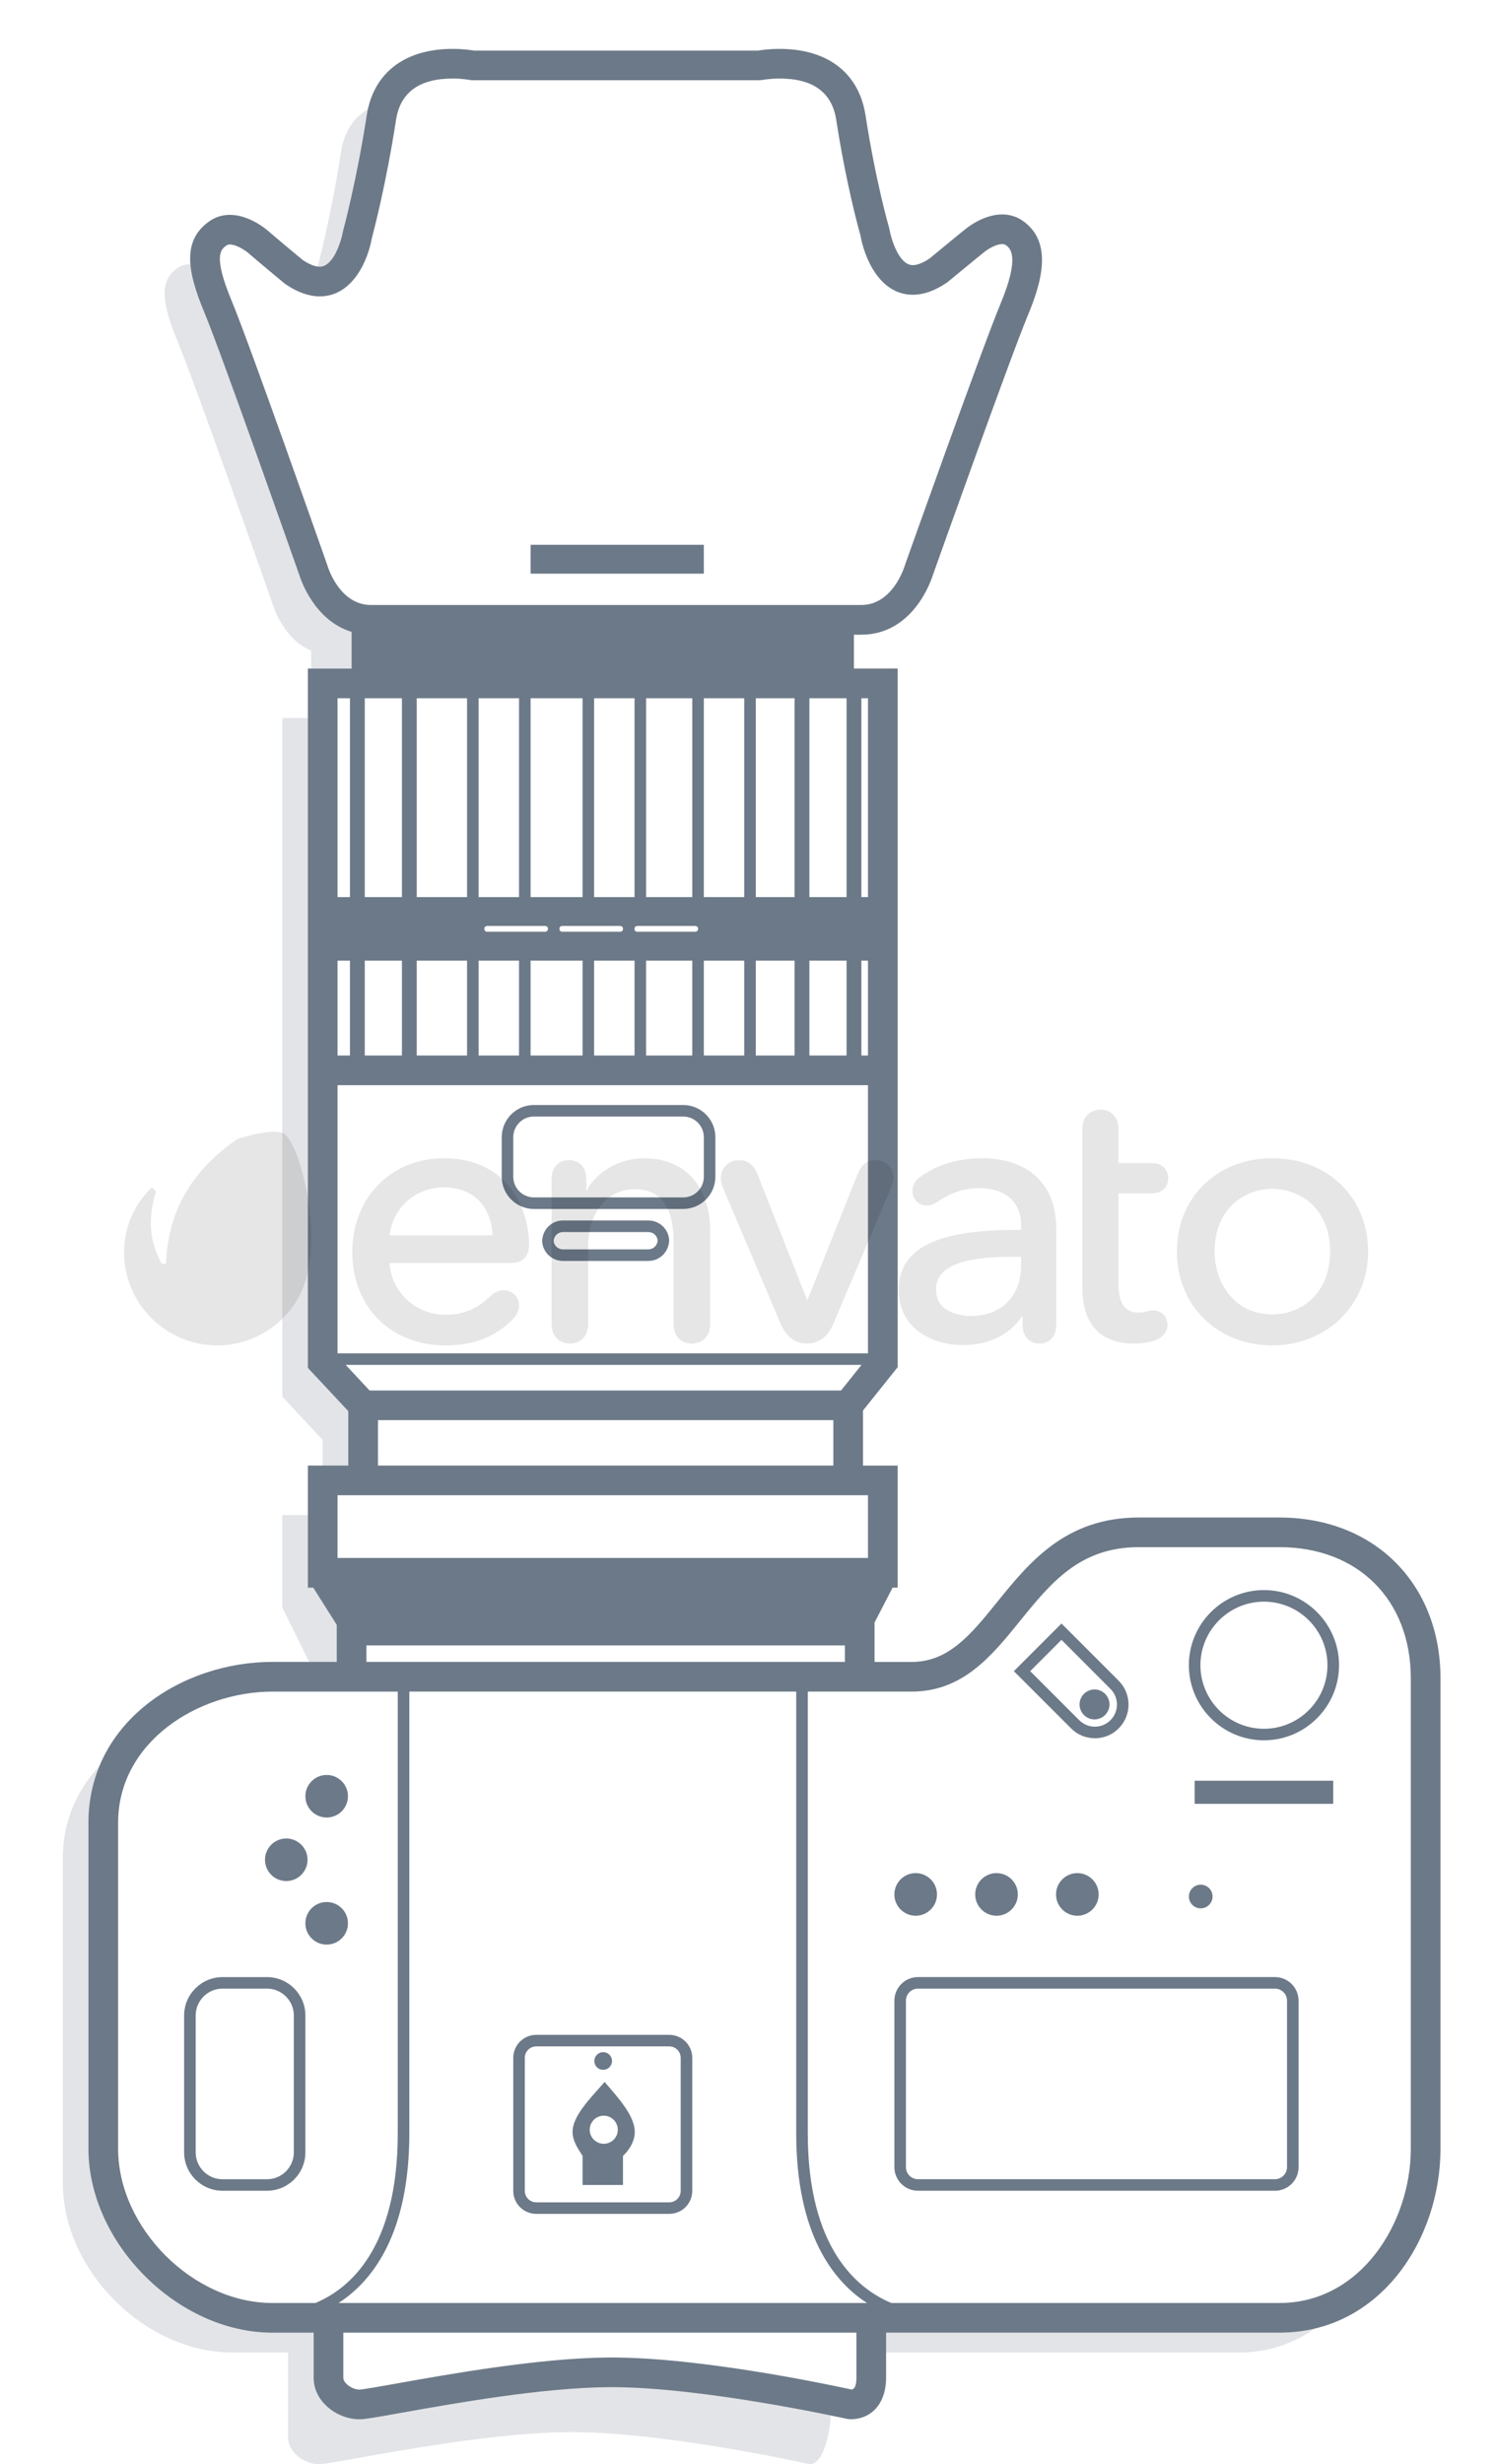 <?xml version="1.0" encoding="utf-8"?>
<!-- Generator: Adobe Illustrator 15.0.0, SVG Export Plug-In . SVG Version: 6.00 Build 0)  -->
<!DOCTYPE svg PUBLIC "-//W3C//DTD SVG 1.1//EN" "http://www.w3.org/Graphics/SVG/1.1/DTD/svg11.dtd">
<svg version="1.1" id="camera" xmlns="http://www.w3.org/2000/svg" xmlns:xlink="http://www.w3.org/1999/xlink" x="0px" y="0px"
	 width="119px" height="195.988px" viewBox="0 0 119 195.988" enable-background="new 0 0 119 195.988" xml:space="preserve">
<g>
	<g>
		<path fill="#6C7988" d="M54.345,96.152H42.468c-1.411,0-2.558-1.147-2.558-2.56v-3.148c0-1.41,1.146-2.56,2.558-2.56h11.877
			c1.412,0,2.559,1.148,2.559,2.56v3.148C56.904,95.003,55.757,96.152,54.345,96.152z M42.468,88.802
			c-0.904,0-1.64,0.736-1.64,1.641v3.149c0,0.904,0.736,1.641,1.64,1.641h11.877c0.904,0,1.642-0.735,1.642-1.641v-3.149
			c0-0.904-0.737-1.641-1.642-1.641H42.468z"/>
	</g>
</g>
<g>
	<g>
		<path fill="#6C7988" d="M51.572,100.286H44.78c-0.882,0-1.602-0.683-1.653-1.559h-0.002l0.005-0.1
			c0.067-0.894,0.78-1.558,1.65-1.558h6.792c0.883,0,1.603,0.683,1.655,1.558h0.002l-0.005,0.1
			C53.156,99.621,52.443,100.286,51.572,100.286z M44.043,98.697c0.016,0.359,0.34,0.67,0.737,0.67h6.792
			c0.398,0,0.722-0.311,0.738-0.708c-0.017-0.36-0.34-0.67-0.738-0.67H44.78C44.384,97.989,44.059,98.299,44.043,98.697z"/>
	</g>
</g>
<g>
	<rect x="42.206" y="43.329" fill="#6C7988" width="13.78" height="2.297"/>
</g>
<g>
	<rect x="95.029" y="141.626" fill="#6C7988" width="11.021" height="1.838"/>
</g>
<g>
	<g>
		<path fill="#6C7988" d="M21.235,174.236h-3.533c-1.685,0-3.056-1.368-3.056-3.058V160.3c0-1.686,1.371-3.055,3.056-3.055h3.533
			c1.686,0,3.057,1.366,3.057,3.055v10.883C24.292,172.868,22.921,174.236,21.235,174.236z M17.701,158.161
			c-1.178,0-2.136,0.961-2.136,2.139v10.883c0,1.18,0.958,2.139,2.136,2.139h3.534c1.179,0,2.138-0.959,2.138-2.139V160.3
			c0-1.178-0.959-2.139-2.138-2.139H17.701z"/>
	</g>
</g>
<g>
	<circle fill="#6C7988" cx="25.985" cy="142.86" r="1.693"/>
</g>
<g>
	<circle fill="#6C7988" cx="72.838" cy="150.669" r="1.695"/>
</g>
<g>
	<circle fill="#6C7988" cx="79.268" cy="150.669" r="1.695"/>
</g>
<g>
	<circle fill="#6C7988" cx="85.697" cy="150.669" r="1.695"/>
</g>
<g>
	<circle fill="#6C7988" cx="95.512" cy="150.836" r="0.941"/>
</g>
<g>
	<circle fill="#6C7988" cx="22.771" cy="147.913" r="1.692"/>
</g>
<g>
	<circle fill="#6C7988" cx="25.985" cy="152.966" r="1.693"/>
</g>
<g>
	<g>
		<path fill="#6C7988" d="M101.419,174.236H73.021c-1.035,0-1.877-0.842-1.877-1.877V159.12c0-1.035,0.842-1.877,1.877-1.877h28.396
			c1.035,0,1.878,0.842,1.878,1.877v13.239C103.297,173.396,102.454,174.236,101.419,174.236z M73.021,158.161
			c-0.529,0-0.959,0.432-0.959,0.961v13.237c0,0.529,0.43,0.959,0.959,0.959h28.396c0.526,0,0.959-0.43,0.959-0.959v-13.237
			c0-0.529-0.433-0.961-0.959-0.961H73.021z"/>
	</g>
</g>
<g>
	<g>
		<path fill="#6C7988" d="M100.54,138.411c-3.292,0-5.972-2.681-5.972-5.974c0-3.291,2.68-5.973,5.972-5.973
			c3.293,0,5.974,2.682,5.974,5.973C106.514,135.73,103.833,138.411,100.54,138.411z M100.54,127.385
			c-2.786,0-5.052,2.27-5.052,5.055c0,2.787,2.267,5.054,5.052,5.054c2.787,0,5.053-2.269,5.053-5.054
			C105.594,129.652,103.327,127.385,100.54,127.385z"/>
	</g>
</g>
<g>
	<g>
		<path fill="#6C7988" d="M87.093,138.249c-0.716,0-1.388-0.281-1.893-0.785l-4.552-4.551l3.789-3.789l0.323,0.324
			c0,0,4.177,4.18,4.226,4.227c1.043,1.047,1.043,2.744,0,3.789C88.48,137.971,87.809,138.249,87.093,138.249z M81.947,132.913
			l3.871,3.871c0.363,0.36,0.804,0.545,1.271,0.545c0.473,0,0.912-0.185,1.244-0.517c0.688-0.688,0.688-1.805,0-2.487
			c-0.006-0.005-1.313-1.318-3.896-3.904L81.947,132.913z"/>
	</g>
</g>
<g>
	<circle fill="#6C7988" cx="87.064" cy="135.559" r="1.19"/>
</g>
<g>
	<g>
		<path fill="#6C7988" d="M53.237,176.075h-10.58c-1.009,0-1.829-0.82-1.829-1.828v-10.58c0-1.01,0.82-1.83,1.829-1.83h10.579
			c1.01,0,1.83,0.82,1.83,1.83v10.58C55.066,175.255,54.246,176.075,53.237,176.075z M42.657,162.755
			c-0.503,0-0.911,0.41-0.911,0.912v10.58c0,0.502,0.408,0.91,0.911,0.91h10.579c0.503,0,0.911-0.408,0.911-0.91v-10.58
			c0-0.504-0.408-0.912-0.911-0.912H42.657z"/>
	</g>
</g>
<g>
	<path fill="#6C7988" d="M48.095,165.581c-1.065,1.242-2.55,2.662-2.55,3.981c0,0.777,0.536,1.478,0.795,1.904v2.313h3.215v-2.31
		c0.459-0.438,0.938-1.13,0.938-1.907C50.493,168.243,49.101,166.766,48.095,165.581z M48.025,170.501
		c-0.616,0-1.117-0.5-1.117-1.117c0-0.615,0.501-1.117,1.117-1.117c0.617,0,1.117,0.502,1.117,1.117
		C49.145,170.001,48.643,170.501,48.025,170.501z"/>
</g>
<g>
	<circle fill="#6C7988" cx="47.98" cy="163.917" r="0.703"/>
</g>
<g>
	<g opacity="0.2" enable-background="new    ">
		<polygon fill="#6C7988" points="27.967,133.357 27.967,129.753 27.119,129.755 24.752,126.009 67.01,126.009 67.01,125.089 
			25.67,125.089 25.67,120.497 22.454,120.497 22.454,127.846 24.752,132.509 24.752,132.509 24.752,133.357 		"/>
	</g>
	<g opacity="0.2" enable-background="new    ">
		<path fill="#6C7988" d="M48.407,188.677c-7.579,0.063-18.638,2.559-19.81,2.559c-1.173,0-2.468-0.95-2.468-2.123v-4.77h-4.46
			c-6.924,0-13.454-6.529-13.454-13.451v-25.916c0-2.598,0.918-4.877,2.429-6.717C7.313,140.279,5,143.607,5,147.73v25.912
			c0,6.926,6.531,13.457,13.454,13.457h4.46v6.767c0,1.172,1.295,2.122,2.468,2.122c1.173,0,12.231-2.495,19.81-2.555
			c7.58-0.059,19.235,2.555,19.235,2.555c1.173,0,1.664-2.95,1.664-4.122v-0.962C62.669,190.206,54.304,188.634,48.407,188.677z"/>
	</g>
	<g opacity="0.2" enable-background="new    ">
		<path fill="#6C7988" d="M28.426,18.677c0,0,1.071-3.903,1.914-9.34c0.073-0.466,0.188-0.879,0.334-1.251
			c-1.586,0.431-3.161,1.502-3.55,4.008c-0.842,5.437-1.915,9.34-1.915,9.34s-0.063,0.388-0.23,0.91
			C27.728,22.855,28.426,18.677,28.426,18.677z"/>
	</g>
	<g opacity="0.2" enable-background="new    ">
		<path fill="#6C7988" d="M101.785,184.346H69.307v2.756H98.57c3.463,0,6.367-1.637,8.406-4.135
			C105.451,183.841,103.705,184.346,101.785,184.346z"/>
	</g>
	<g opacity="0.2" enable-background="new    ">
		<path fill="#6C7988" d="M21.708,48.101c0,0,0.797,2.725,3.044,3.647v5.359h-2.298v53.973l3.216,3.442v3.216h3.215v-5.972
			l-3.215-3.442V54.353h2.298v-5.359c-2.247-0.923-3.044-3.646-3.044-3.646s-6.144-17.506-7.579-20.95
			c-0.516-1.238-0.828-2.217-0.96-3.014c-0.647-0.327-1.529-0.578-2.256-0.073c-1.32,0.918-1.436,2.396,0,5.842
			S21.708,48.101,21.708,48.101z"/>
	</g>
</g>
<path fill="#6C7988" d="M101.785,120.693H90.566c-5.813,0-8.713,3.591-11.274,6.757c-2.054,2.536-3.825,4.729-6.771,4.729h-2.955
	v-3.134l1.436-2.774h0.402v-9.709h-2.756v-4.379l2.756-3.445V53.173h-3.479v-2.693H68.5c4.122,0,5.563-4.276,5.716-4.772
	c0.273-0.77,6.166-17.327,7.55-20.643c1.086-2.605,2.02-5.813-0.418-7.507c-0.479-0.333-1.027-0.503-1.634-0.503
	c-1.491,0-2.813,1.078-2.938,1.182c0,0-0.854,0.682-2.842,2.33c-0.51,0.341-0.967,0.521-1.324,0.521
	c-1.146,0-1.756-2.231-1.854-2.828l-0.031-0.14c-0.012-0.036-1.061-3.663-1.879-8.961c-0.521-3.349-3.01-5.27-6.826-5.27
	c-0.818,0-1.455,0.091-1.722,0.136H37.719c-0.265-0.045-0.9-0.136-1.719-0.136c-3.818,0-6.306,1.921-6.825,5.27
	c-0.82,5.298-1.874,9.17-1.886,9.208l-0.025,0.114c-0.099,0.578-0.701,2.731-1.829,2.731c-0.364,0-0.83-0.183-1.353-0.531
	c-1.94-1.608-2.798-2.351-2.81-2.361c-0.147-0.126-1.479-1.233-2.982-1.233c-0.599,0-1.143,0.168-1.618,0.499
	c-2.215,1.541-1.768,4.019-0.415,7.265c1.381,3.315,7.283,20.114,7.546,20.861c0.128,0.414,1.219,3.654,4.164,4.54v2.922H24.49
	v55.617l3.216,3.442v4.328H24.49v9.709h0.426l1.87,2.959v2.947H21.67c-7.193,0-14.634,4.785-14.634,12.799v25.914
	c0,7.521,7.111,14.635,14.634,14.635h3.28v3.586c0,1.947,1.922,3.304,3.647,3.304c0.423,0,1.275-0.148,3.337-0.519
	c4.179-0.746,11.175-1.996,16.48-2.037h0.243c7.362,0,18.612,2.5,18.726,2.525l0.258,0.027c1.729,0,2.844-1.298,2.844-3.304v-3.586
	h31.304c8.01,0,12.796-7.44,12.796-14.636V133.49C114.582,125.956,109.318,120.693,101.785,120.693z M68.518,55.533h0.526v15.815
	h-0.526V55.533z M68.518,76.401h0.526v7.548h-0.526V76.401z M26.058,45.017l-0.02-0.062c-0.252-0.716-6.172-17.576-7.604-21.013
	c-1.521-3.651-0.856-4.114-0.415-4.421c0.053-0.038,0.128-0.076,0.27-0.076c0.498,0,1.19,0.448,1.441,0.66
	c0.035,0.031,0.894,0.773,2.891,2.429l0.088,0.066c0.945,0.644,1.863,0.971,2.726,0.971c2.631,0,3.837-2.887,4.146-4.639
	c0.141-0.522,1.128-4.266,1.926-9.414c0.336-2.17,1.848-3.271,4.492-3.271c0.797,0,1.379,0.112,1.382,0.113l0.115,0.022h22.912
	l0.23-0.022c0.008-0.001,0.586-0.114,1.383-0.114c2.646,0,4.158,1.101,4.494,3.271c0.793,5.111,1.771,8.646,1.928,9.19
	c0.312,1.794,1.522,4.735,4.172,4.735c0.855,0,1.764-0.323,2.697-0.96l0.088-0.065c1.99-1.649,2.849-2.336,2.879-2.36
	c0.238-0.202,0.934-0.646,1.438-0.646c0.15,0,0.231,0.043,0.285,0.08c0.324,0.226,1.186,0.824-0.413,4.663
	c-1.433,3.435-7.353,20.08-7.604,20.787l-0.02,0.062c-0.038,0.127-0.96,3.115-3.463,3.115H29.519
	C27.016,48.121,26.095,45.14,26.058,45.017z M64.384,71.348V55.533h2.954v15.815H64.384z M67.338,76.401v7.548h-2.954v-7.548H67.338
	z M60.12,71.348V55.533h3.084v15.815H60.12z M63.204,76.401v7.548H60.12v-7.548H63.204z M55.986,71.348V55.533H59.2v15.815H55.986z
	 M59.2,76.401v7.548h-3.214v-7.548H59.2z M50.703,74.104c-0.126,0-0.229-0.087-0.229-0.196V73.84c0-0.106,0.103-0.195,0.229-0.195
	h4.594c0.127,0,0.229,0.087,0.229,0.195v0.068c0,0.108-0.103,0.196-0.229,0.196H50.703z M55.066,76.401v7.548h-3.674v-7.548H55.066z
	 M51.393,71.348V55.533h3.674v15.815H51.393z M38.76,74.104c-0.126,0-0.229-0.087-0.229-0.196V73.84
	c0-0.106,0.103-0.195,0.229-0.195h4.594c0.127,0,0.229,0.087,0.229,0.195v0.068c0,0.108-0.103,0.196-0.229,0.196H38.76z
	 M41.286,76.401v7.548h-3.215v-7.548H41.286z M38.071,71.348V55.533h3.215v15.815H38.071z M42.206,71.348V55.533h4.134v15.815
	H42.206z M42.206,76.401h4.134v7.548h-4.134V76.401z M44.731,74.104c-0.126,0-0.229-0.087-0.229-0.196V73.84
	c0-0.106,0.103-0.195,0.229-0.195h4.594c0.126,0,0.229,0.087,0.229,0.195v0.068c0,0.108-0.104,0.196-0.229,0.196H44.731z
	 M47.258,76.401h3.217v7.548h-3.217V76.401z M47.258,71.348V55.533h3.217v15.815H47.258z M33.149,71.348V55.533h4.003v15.815H33.149
	z M37.152,76.401v7.548h-4.003v-7.548H37.152z M29.016,71.348V55.533h2.955v15.815H29.016z M31.971,76.401v7.548h-2.955v-7.548
	H31.971z M26.85,55.533h0.986v15.815H26.85V55.533z M26.85,76.401h0.986v7.548H26.85V76.401z M26.85,86.308h42.194v21.327H26.85
	V86.308z M27.498,108.555h41.031l-1.627,2.035H29.398L27.498,108.555z M66.289,112.95v3.61H30.065v-3.61H66.289z M26.85,118.921
	h0.856h40.942h0.396v4.988H26.85V118.921z M29.146,130.864h38.063v1.313H29.146V130.864z M25.088,183.165H24.95h-3.28
	c-6.31,0-12.275-5.965-12.275-12.273v-25.914c0-6.447,6.372-10.438,12.275-10.438h5.116h4.854v35.105
	C31.641,178.813,27.804,182.032,25.088,183.165z M67.742,190.048c-1.463-0.32-11.855-2.549-19.084-2.549h-0.261
	c-5.507,0.043-12.625,1.313-16.878,2.074c-1.303,0.231-2.649,0.473-2.922,0.479c-0.591,0-1.289-0.513-1.289-0.942v-3.586h40.817
	v3.586C68.126,189.876,67.904,190.021,67.742,190.048z M26.931,183.165c2.702-1.748,5.63-5.494,5.63-13.521v-35.106h30.774v35.106
	c0,8.023,2.927,11.771,5.629,13.521H26.931z M112.223,170.891c0,5.9-3.99,12.273-10.437,12.273H70.902
	c-2.717-1.136-6.647-4.357-6.647-13.521v-35.106h5.312h2.955c4.07,0,6.375-2.851,8.604-5.604c2.446-3.021,4.757-5.882,9.44-5.882
	h11.219c6.242,0,10.438,4.195,10.438,10.438V170.891z"/>
<g opacity="0.1">
	<path d="M22.556,90.144c-0.498-0.277-1.925-0.106-3.64,0.426c-3.001,2.051-5.533,5.072-5.71,9.924
		c-0.032,0.117-0.328-0.014-0.386-0.049c-0.811-1.555-1.131-3.192-0.455-5.551c0.125-0.21-0.287-0.469-0.361-0.394
		c-0.149,0.146-0.769,0.807-1.18,1.521c-2.037,3.536-0.704,8.067,2.861,10.049c3.567,1.986,8.067,0.705,10.053-2.865
		C26.035,99.095,23.902,90.897,22.556,90.144z"/>
	<g>
		<path d="M35.32,92.119c-4.23,0-7.297,3.145-7.297,7.472c0,4.367,3.062,7.416,7.444,7.416c2.214,0,3.967-0.693,5.359-2.117
			c0.417-0.451,0.462-0.885,0.462-1.049c0-0.707-0.525-1.221-1.248-1.221c-0.365,0-0.67,0.139-1.021,0.461
			c-0.789,0.734-1.827,1.488-3.553,1.488c-2.399,0-4.35-1.803-4.473-4.113h9.548c1.039,0,1.541-0.488,1.541-1.484
			c0-0.295,0-0.505-0.057-0.925C41.508,94.337,39.003,92.119,35.32,92.119L35.32,92.119z M35.32,94.436
			c2.29,0,3.762,1.465,3.853,3.821h-8.177C31.21,96.073,33.056,94.436,35.32,94.436z M51.199,92.119
			c-1.92,0-3.819,1.105-4.563,2.639v-0.95c0-1.465-1.138-1.542-1.366-1.542c-0.674,0-1.395,0.407-1.395,1.542v11.448
			c0,1.525,1.212,1.605,1.453,1.605c0.242,0,1.455-0.078,1.455-1.605v-6.137c0-2.669,1.513-4.534,3.68-4.534
			c2.097,0,3.117,1.374,3.117,4.208v6.463c0,1.525,1.211,1.605,1.453,1.605c0.245,0,1.457-0.078,1.457-1.605v-7.374
			C56.49,95.094,55.101,92.119,51.199,92.119L51.199,92.119z M69.649,92.266c-0.674,0-1.158,0.392-1.451,1.164l-3.979,10.005
			L60.269,93.43c-0.304-0.783-0.791-1.164-1.476-1.164c-0.804,0-1.453,0.629-1.453,1.393c0,0.194,0.021,0.439,0.181,0.828
			l4.569,10.794c0.549,1.303,1.443,1.576,2.101,1.576c0.658,0,1.556-0.273,2.099-1.576l4.601-10.856
			c0.16-0.38,0.185-0.66,0.185-0.793C71.074,92.855,70.462,92.266,69.649,92.266z M78.108,92.119c-1.863,0-3.594,0.52-4.881,1.459
			c-0.434,0.299-0.646,0.677-0.646,1.148c0,0.649,0.495,1.158,1.129,1.158c0.277,0,0.58-0.109,0.863-0.307
			c1.104-0.737,2.143-1.081,3.27-1.081c2.148,0,3.384,1.092,3.384,3.001v0.316c-4.827,0.006-9.74,0.586-9.74,4.785
			c0,3.025,2.586,4.379,5.147,4.379c2.037,0,3.666-0.807,4.71-2.336v0.732c0,1.098,0.735,1.486,1.366,1.486
			c0.133,0,1.305-0.043,1.305-1.486v-7.701C84.018,94.197,81.808,92.119,78.108,92.119z M80.614,99.957h0.612v0.67
			c0,2.449-1.563,4.035-3.976,4.035c-0.657,0-2.795-0.156-2.795-2.121C74.456,100.222,77.971,99.957,80.614,99.957L80.614,99.957z
			 M91.59,94.907c1.273,0,1.335-0.99,1.335-1.188c0-0.589-0.35-1.217-1.335-1.217h-2.617v-2.649c0-1.183-0.767-1.601-1.425-1.601
			c-0.244,0-1.453,0.077-1.453,1.601v12.57c0,2.9,1.43,4.434,4.135,4.434c0.7,0,1.385-0.121,1.832-0.332
			c0.512-0.256,0.805-0.674,0.805-1.152c0-0.672-0.488-1.158-1.159-1.158c-0.13,0-0.313,0.031-0.519,0.09
			c-0.251,0.064-0.416,0.088-0.602,0.088c-1.103,0-1.614-0.723-1.614-2.264v-7.221H91.59L91.59,94.907z M101.208,92.119
			c-4.401,0-7.592,3.121-7.592,7.414c0,2.092,0.772,4,2.179,5.367c1.393,1.359,3.313,2.104,5.41,2.104
			c4.343,0,7.621-3.211,7.621-7.471C108.826,95.238,105.623,92.119,101.208,92.119L101.208,92.119z M101.208,104.541
			c-3.017,0-4.593-2.521-4.593-5.008c0-3.419,2.38-4.977,4.593-4.977s4.596,1.558,4.596,4.977
			C105.802,102.976,103.421,104.541,101.208,104.541z"/>
	</g>
</g>
</svg>
